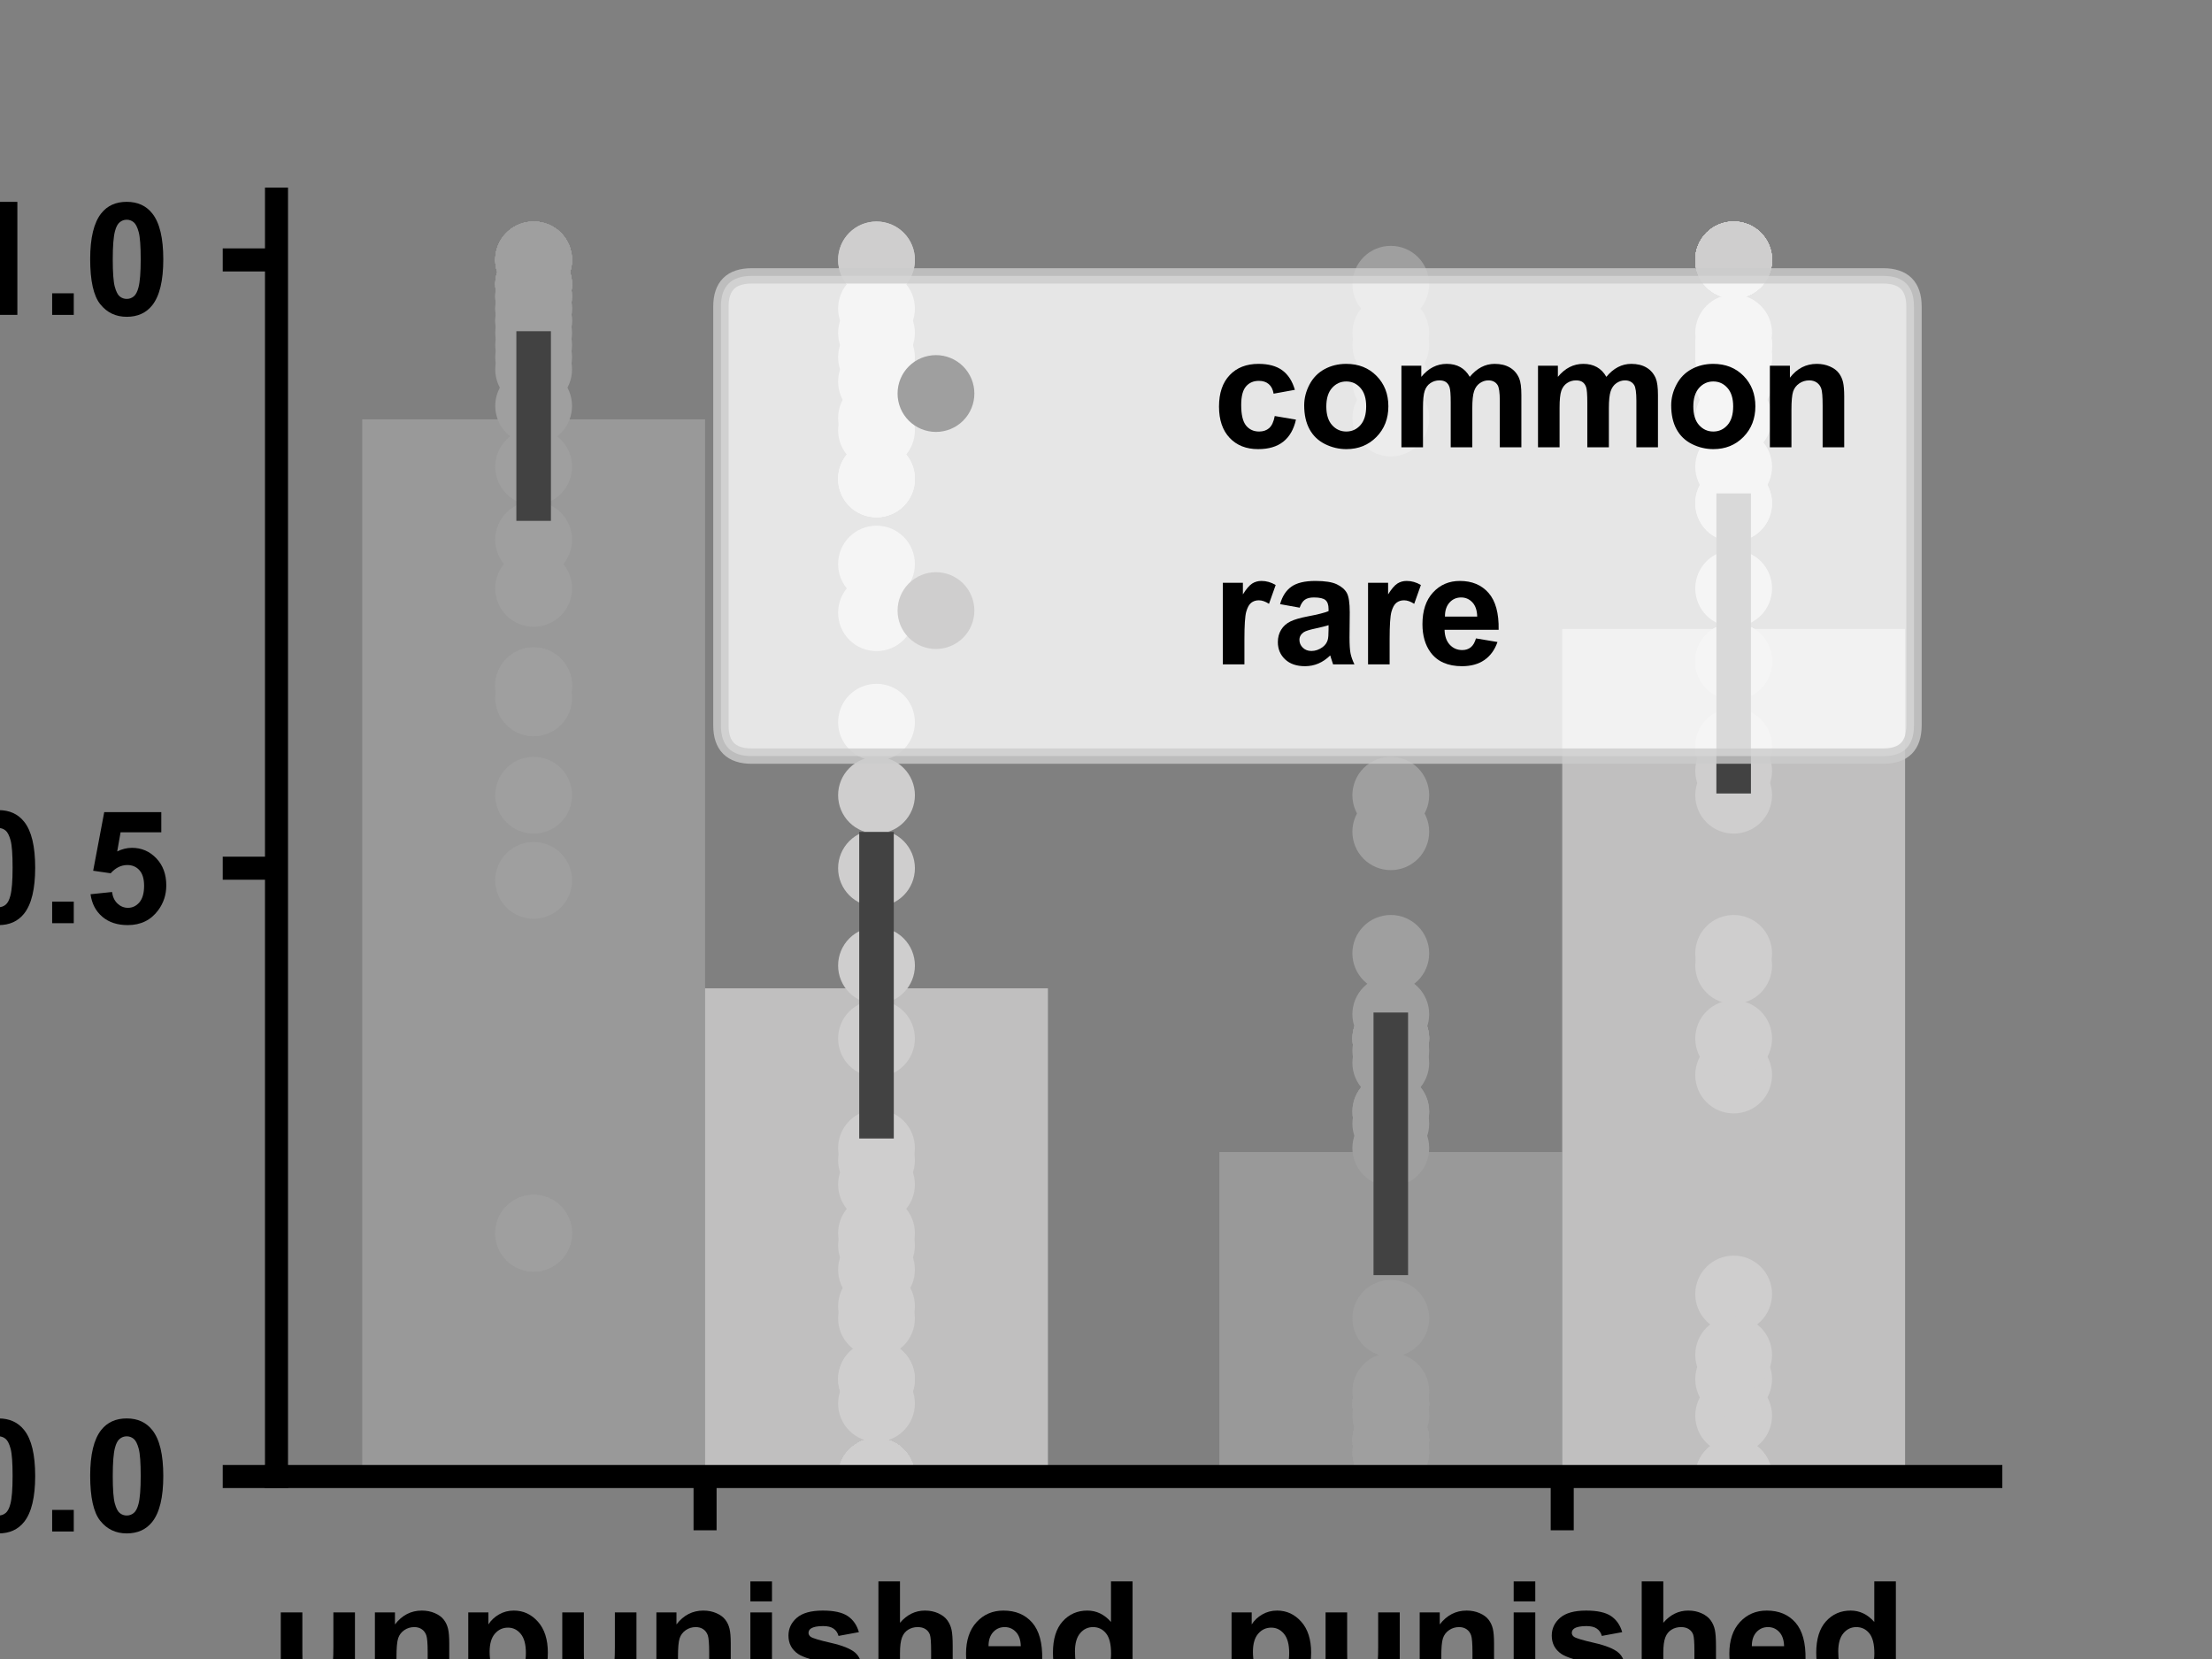 <?xml version="1.0" encoding="utf-8" standalone="no"?>
<!DOCTYPE svg PUBLIC "-//W3C//DTD SVG 1.1//EN"
  "http://www.w3.org/Graphics/SVG/1.1/DTD/svg11.dtd">
<svg xmlns:xlink="http://www.w3.org/1999/xlink" width="144pt" height="108pt" viewBox="0 0 144 108" xmlns="http://www.w3.org/2000/svg" version="1.1">
 <rect x="0" y="0" width="144" height="108" fill="#808080" stroke="none"/>
 <defs>
  <style type="text/css">*{stroke-linejoin: round; stroke-linecap: butt}</style>
 </defs>
 <g id="figure_1">
  <g id="patch_1">
   <path d="M 0 108 
L 144 108 
L 144 0 
L 0 0 
L 0 108 
z
" style="fill: none"/>
  </g>
  <g id="axes_1">
   <g id="patch_2">
    <path d="M 18 96.12 
L 129.6 96.12 
L 129.6 12.96 
L 18 12.96 
L 18 96.12 
z
" style="fill: none"/>
   </g>
   <g id="patch_3">
    <path d="M 23.58 96.12 
L 45.9 96.12 
L 45.9 27.297 
L 23.58 27.297 
z
" clip-path="url(#pdea1fd559c)" style="fill: #9f9f9f; opacity: 0.8"/>
   </g>
   <g id="patch_4">
    <path d="M 79.38 96.12 
L 101.7 96.12 
L 101.7 75 
L 79.38 75 
z
" clip-path="url(#pdea1fd559c)" style="fill: #9f9f9f; opacity: 0.8"/>
   </g>
   <g id="patch_5">
    <path d="M 45.9 96.12 
L 68.22 96.12 
L 68.22 64.338 
L 45.9 64.338 
z
" clip-path="url(#pdea1fd559c)" style="fill: #cfcece; opacity: 0.8"/>
   </g>
   <g id="patch_6">
    <path d="M 101.7 96.12 
L 124.02 96.12 
L 124.02 40.944 
L 101.7 40.944 
z
" clip-path="url(#pdea1fd559c)" style="fill: #cfcece; opacity: 0.8"/>
   </g>
   <g id="patch_7">
    <path d="M 45.9 96.12 
L 45.9 96.12 
L 45.9 96.12 
L 45.9 96.12 
z
" clip-path="url(#pdea1fd559c)" style="fill: #9f9f9f; opacity: 0.8"/>
   </g>
   <g id="patch_8">
    <path d="M 45.9 96.12 
L 45.9 96.12 
L 45.9 96.12 
L 45.9 96.12 
z
" clip-path="url(#pdea1fd559c)" style="fill: #cfcece; opacity: 0.8"/>
   </g>
   <g id="matplotlib.axis_1">
    <g id="xtick_1">
     <g id="line2d_1">
      <defs>
       <path id="m1467e29263" d="M 0 0 
L 0 3.5 
" style="stroke: #000000; stroke-width: 1.5"/>
      </defs>
      <g>
       <use xlink:href="#m1467e29263" x="45.9" y="96.12" style="stroke: #000000; stroke-width: 1.5"/>
      </g>
     </g>
     <g id="text_1">
      <!-- unpunished -->
      <g transform="translate(17.573 110.278) scale(0.1 -0.1)">
       <defs>
        <path id="Arial-BoldMT-75" d="M 2644 0 
L 2644 497 
Q 2463 231 2167 78 
Q 1872 -75 1544 -75 
Q 1209 -75 943 72 
Q 678 219 559 484 
Q 441 750 441 1219 
L 441 3319 
L 1319 3319 
L 1319 1794 
Q 1319 1094 1367 936 
Q 1416 778 1544 686 
Q 1672 594 1869 594 
Q 2094 594 2272 717 
Q 2450 841 2515 1023 
Q 2581 1206 2581 1919 
L 2581 3319 
L 3459 3319 
L 3459 0 
L 2644 0 
z
" transform="scale(0.016)"/>
        <path id="Arial-BoldMT-6e" d="M 3478 0 
L 2600 0 
L 2600 1694 
Q 2600 2231 2544 2389 
Q 2488 2547 2361 2634 
Q 2234 2722 2056 2722 
Q 1828 2722 1647 2597 
Q 1466 2472 1398 2265 
Q 1331 2059 1331 1503 
L 1331 0 
L 453 0 
L 453 3319 
L 1269 3319 
L 1269 2831 
Q 1703 3394 2363 3394 
Q 2653 3394 2893 3289 
Q 3134 3184 3257 3021 
Q 3381 2859 3429 2653 
Q 3478 2447 3478 2063 
L 3478 0 
z
" transform="scale(0.016)"/>
        <path id="Arial-BoldMT-70" d="M 434 3319 
L 1253 3319 
L 1253 2831 
Q 1413 3081 1684 3237 
Q 1956 3394 2288 3394 
Q 2866 3394 3269 2941 
Q 3672 2488 3672 1678 
Q 3672 847 3265 386 
Q 2859 -75 2281 -75 
Q 2006 -75 1782 34 
Q 1559 144 1313 409 
L 1313 -1263 
L 434 -1263 
L 434 3319 
z
M 1303 1716 
Q 1303 1156 1525 889 
Q 1747 622 2066 622 
Q 2372 622 2575 867 
Q 2778 1113 2778 1672 
Q 2778 2194 2568 2447 
Q 2359 2700 2050 2700 
Q 1728 2700 1515 2451 
Q 1303 2203 1303 1716 
z
" transform="scale(0.016)"/>
        <path id="Arial-BoldMT-69" d="M 459 3769 
L 459 4581 
L 1338 4581 
L 1338 3769 
L 459 3769 
z
M 459 0 
L 459 3319 
L 1338 3319 
L 1338 0 
L 459 0 
z
" transform="scale(0.016)"/>
        <path id="Arial-BoldMT-73" d="M 150 947 
L 1031 1081 
Q 1088 825 1259 692 
Q 1431 559 1741 559 
Q 2081 559 2253 684 
Q 2369 772 2369 919 
Q 2369 1019 2306 1084 
Q 2241 1147 2013 1200 
Q 950 1434 666 1628 
Q 272 1897 272 2375 
Q 272 2806 612 3100 
Q 953 3394 1669 3394 
Q 2350 3394 2681 3172 
Q 3013 2950 3138 2516 
L 2309 2363 
Q 2256 2556 2107 2659 
Q 1959 2763 1684 2763 
Q 1338 2763 1188 2666 
Q 1088 2597 1088 2488 
Q 1088 2394 1175 2328 
Q 1294 2241 1995 2081 
Q 2697 1922 2975 1691 
Q 3250 1456 3250 1038 
Q 3250 581 2869 253 
Q 2488 -75 1741 -75 
Q 1063 -75 667 200 
Q 272 475 150 947 
z
" transform="scale(0.016)"/>
        <path id="Arial-BoldMT-68" d="M 1334 4581 
L 1334 2897 
Q 1759 3394 2350 3394 
Q 2653 3394 2897 3281 
Q 3141 3169 3264 2994 
Q 3388 2819 3433 2606 
Q 3478 2394 3478 1947 
L 3478 0 
L 2600 0 
L 2600 1753 
Q 2600 2275 2550 2415 
Q 2500 2556 2373 2639 
Q 2247 2722 2056 2722 
Q 1838 2722 1666 2615 
Q 1494 2509 1414 2295 
Q 1334 2081 1334 1663 
L 1334 0 
L 456 0 
L 456 4581 
L 1334 4581 
z
" transform="scale(0.016)"/>
        <path id="Arial-BoldMT-65" d="M 2381 1056 
L 3256 909 
Q 3088 428 2723 176 
Q 2359 -75 1813 -75 
Q 947 -75 531 491 
Q 203 944 203 1634 
Q 203 2459 634 2926 
Q 1066 3394 1725 3394 
Q 2466 3394 2894 2905 
Q 3322 2416 3303 1406 
L 1103 1406 
Q 1113 1016 1316 798 
Q 1519 581 1822 581 
Q 2028 581 2168 693 
Q 2309 806 2381 1056 
z
M 2431 1944 
Q 2422 2325 2234 2523 
Q 2047 2722 1778 2722 
Q 1491 2722 1303 2513 
Q 1116 2303 1119 1944 
L 2431 1944 
z
" transform="scale(0.016)"/>
        <path id="Arial-BoldMT-64" d="M 3503 0 
L 2688 0 
L 2688 488 
Q 2484 203 2207 64 
Q 1931 -75 1650 -75 
Q 1078 -75 670 386 
Q 263 847 263 1672 
Q 263 2516 659 2955 
Q 1056 3394 1663 3394 
Q 2219 3394 2625 2931 
L 2625 4581 
L 3503 4581 
L 3503 0 
z
M 1159 1731 
Q 1159 1200 1306 963 
Q 1519 619 1900 619 
Q 2203 619 2415 876 
Q 2628 1134 2628 1647 
Q 2628 2219 2422 2470 
Q 2216 2722 1894 2722 
Q 1581 2722 1370 2473 
Q 1159 2225 1159 1731 
z
" transform="scale(0.016)"/>
       </defs>
       <use xlink:href="#Arial-BoldMT-75"/>
       <use xlink:href="#Arial-BoldMT-6e" x="61.084"/>
       <use xlink:href="#Arial-BoldMT-70" x="122.168"/>
       <use xlink:href="#Arial-BoldMT-75" x="183.252"/>
       <use xlink:href="#Arial-BoldMT-6e" x="244.336"/>
       <use xlink:href="#Arial-BoldMT-69" x="305.42"/>
       <use xlink:href="#Arial-BoldMT-73" x="333.203"/>
       <use xlink:href="#Arial-BoldMT-68" x="388.818"/>
       <use xlink:href="#Arial-BoldMT-65" x="449.902"/>
       <use xlink:href="#Arial-BoldMT-64" x="505.518"/>
      </g>
     </g>
    </g>
    <g id="xtick_2">
     <g id="line2d_2">
      <g>
       <use xlink:href="#m1467e29263" x="101.7" y="96.12" style="stroke: #000000; stroke-width: 1.5"/>
      </g>
     </g>
     <g id="text_2">
      <!-- punished -->
      <g transform="translate(79.48 110.278) scale(0.1 -0.1)">
       <use xlink:href="#Arial-BoldMT-70"/>
       <use xlink:href="#Arial-BoldMT-75" x="61.084"/>
       <use xlink:href="#Arial-BoldMT-6e" x="122.168"/>
       <use xlink:href="#Arial-BoldMT-69" x="183.252"/>
       <use xlink:href="#Arial-BoldMT-73" x="211.035"/>
       <use xlink:href="#Arial-BoldMT-68" x="266.65"/>
       <use xlink:href="#Arial-BoldMT-65" x="327.734"/>
       <use xlink:href="#Arial-BoldMT-64" x="383.35"/>
      </g>
     </g>
    </g>
    <g id="text_3">
     <!--   -->
     <g transform="translate(72.411 123.409) scale(0.1 -0.1)">
      <defs>
       <path id="Arial-BoldMT-20" transform="scale(0.016)"/>
      </defs>
      <use xlink:href="#Arial-BoldMT-20"/>
     </g>
    </g>
   </g>
   <g id="matplotlib.axis_2">
    <g id="ytick_1">
     <g id="line2d_3">
      <defs>
       <path id="m996192e3bc" d="M 0 0 
L -3.5 0 
" style="stroke: #000000; stroke-width: 1.5"/>
      </defs>
      <g>
       <use xlink:href="#m996192e3bc" x="18" y="96.12" style="stroke: #000000; stroke-width: 1.5"/>
      </g>
     </g>
     <g id="text_4">
      <!-- 0.0 -->
      <g transform="translate(-2.9 99.699) scale(0.1 -0.1)">
       <defs>
        <path id="Arial-BoldMT-30" d="M 1756 4600 
Q 2422 4600 2797 4125 
Q 3244 3563 3244 2259 
Q 3244 959 2794 391 
Q 2422 -78 1756 -78 
Q 1088 -78 678 436 
Q 269 950 269 2269 
Q 269 3563 719 4131 
Q 1091 4600 1756 4600 
z
M 1756 3872 
Q 1597 3872 1472 3770 
Q 1347 3669 1278 3406 
Q 1188 3066 1188 2259 
Q 1188 1453 1269 1151 
Q 1350 850 1473 750 
Q 1597 650 1756 650 
Q 1916 650 2041 751 
Q 2166 853 2234 1116 
Q 2325 1453 2325 2259 
Q 2325 3066 2244 3367 
Q 2163 3669 2039 3770 
Q 1916 3872 1756 3872 
z
" transform="scale(0.016)"/>
        <path id="Arial-BoldMT-2e" d="M 459 0 
L 459 878 
L 1338 878 
L 1338 0 
L 459 0 
z
" transform="scale(0.016)"/>
       </defs>
       <use xlink:href="#Arial-BoldMT-30"/>
       <use xlink:href="#Arial-BoldMT-2e" x="55.615"/>
       <use xlink:href="#Arial-BoldMT-30" x="83.398"/>
      </g>
     </g>
    </g>
    <g id="ytick_2">
     <g id="line2d_4">
      <g>
       <use xlink:href="#m996192e3bc" x="18" y="56.52" style="stroke: #000000; stroke-width: 1.5"/>
      </g>
     </g>
     <g id="text_5">
      <!-- 0.5 -->
      <g transform="translate(-2.9 60.099) scale(0.1 -0.1)">
       <defs>
        <path id="Arial-BoldMT-35" d="M 284 1178 
L 1159 1269 
Q 1197 972 1381 798 
Q 1566 625 1806 625 
Q 2081 625 2272 848 
Q 2463 1072 2463 1522 
Q 2463 1944 2273 2155 
Q 2084 2366 1781 2366 
Q 1403 2366 1103 2031 
L 391 2134 
L 841 4519 
L 3163 4519 
L 3163 3697 
L 1506 3697 
L 1369 2919 
Q 1663 3066 1969 3066 
Q 2553 3066 2959 2641 
Q 3366 2216 3366 1538 
Q 3366 972 3038 528 
Q 2591 -78 1797 -78 
Q 1163 -78 763 262 
Q 363 603 284 1178 
z
" transform="scale(0.016)"/>
       </defs>
       <use xlink:href="#Arial-BoldMT-30"/>
       <use xlink:href="#Arial-BoldMT-2e" x="55.615"/>
       <use xlink:href="#Arial-BoldMT-35" x="83.398"/>
      </g>
     </g>
    </g>
    <g id="ytick_3">
     <g id="line2d_5">
      <g>
       <use xlink:href="#m996192e3bc" x="18" y="16.92" style="stroke: #000000; stroke-width: 1.5"/>
      </g>
     </g>
     <g id="text_6">
      <!-- 1.0 -->
      <g transform="translate(-2.9 20.499) scale(0.1 -0.1)">
       <defs>
        <path id="Arial-BoldMT-31" d="M 2519 0 
L 1641 0 
L 1641 3309 
Q 1159 2859 506 2644 
L 506 3441 
Q 850 3553 1253 3867 
Q 1656 4181 1806 4600 
L 2519 4600 
L 2519 0 
z
" transform="scale(0.016)"/>
       </defs>
       <use xlink:href="#Arial-BoldMT-31"/>
       <use xlink:href="#Arial-BoldMT-2e" x="55.615"/>
       <use xlink:href="#Arial-BoldMT-30" x="83.398"/>
      </g>
     </g>
    </g>
    <g id="text_7">
     <!-- stay probability -->
     <g transform="translate(-9.005 91.49) rotate(-90) scale(0.1 -0.1)">
      <defs>
       <path id="Arial-BoldMT-74" d="M 1981 3319 
L 1981 2619 
L 1381 2619 
L 1381 1281 
Q 1381 875 1398 808 
Q 1416 741 1477 697 
Q 1538 653 1625 653 
Q 1747 653 1978 738 
L 2053 56 
Q 1747 -75 1359 -75 
Q 1122 -75 931 4 
Q 741 84 652 211 
Q 563 338 528 553 
Q 500 706 500 1172 
L 500 2619 
L 97 2619 
L 97 3319 
L 500 3319 
L 500 3978 
L 1381 4491 
L 1381 3319 
L 1981 3319 
z
" transform="scale(0.016)"/>
       <path id="Arial-BoldMT-61" d="M 1116 2306 
L 319 2450 
Q 453 2931 781 3162 
Q 1109 3394 1756 3394 
Q 2344 3394 2631 3255 
Q 2919 3116 3036 2902 
Q 3153 2688 3153 2116 
L 3144 1091 
Q 3144 653 3186 445 
Q 3228 238 3344 0 
L 2475 0 
Q 2441 88 2391 259 
Q 2369 338 2359 363 
Q 2134 144 1878 34 
Q 1622 -75 1331 -75 
Q 819 -75 523 203 
Q 228 481 228 906 
Q 228 1188 362 1408 
Q 497 1628 739 1745 
Q 981 1863 1438 1950 
Q 2053 2066 2291 2166 
L 2291 2253 
Q 2291 2506 2166 2614 
Q 2041 2722 1694 2722 
Q 1459 2722 1328 2630 
Q 1197 2538 1116 2306 
z
M 2291 1594 
Q 2122 1538 1756 1459 
Q 1391 1381 1278 1306 
Q 1106 1184 1106 997 
Q 1106 813 1243 678 
Q 1381 544 1594 544 
Q 1831 544 2047 700 
Q 2206 819 2256 991 
Q 2291 1103 2291 1419 
L 2291 1594 
z
" transform="scale(0.016)"/>
       <path id="Arial-BoldMT-79" d="M 44 3319 
L 978 3319 
L 1772 963 
L 2547 3319 
L 3456 3319 
L 2284 125 
L 2075 -453 
Q 1959 -744 1854 -897 
Q 1750 -1050 1614 -1145 
Q 1478 -1241 1279 -1294 
Q 1081 -1347 831 -1347 
Q 578 -1347 334 -1294 
L 256 -606 
Q 463 -647 628 -647 
Q 934 -647 1081 -467 
Q 1228 -288 1306 -9 
L 44 3319 
z
" transform="scale(0.016)"/>
       <path id="Arial-BoldMT-72" d="M 1300 0 
L 422 0 
L 422 3319 
L 1238 3319 
L 1238 2847 
Q 1447 3181 1614 3287 
Q 1781 3394 1994 3394 
Q 2294 3394 2572 3228 
L 2300 2463 
Q 2078 2606 1888 2606 
Q 1703 2606 1575 2504 
Q 1447 2403 1373 2137 
Q 1300 1872 1300 1025 
L 1300 0 
z
" transform="scale(0.016)"/>
       <path id="Arial-BoldMT-6f" d="M 256 1706 
Q 256 2144 472 2553 
Q 688 2963 1083 3178 
Q 1478 3394 1966 3394 
Q 2719 3394 3200 2905 
Q 3681 2416 3681 1669 
Q 3681 916 3195 420 
Q 2709 -75 1972 -75 
Q 1516 -75 1102 131 
Q 688 338 472 736 
Q 256 1134 256 1706 
z
M 1156 1659 
Q 1156 1166 1390 903 
Q 1625 641 1969 641 
Q 2313 641 2545 903 
Q 2778 1166 2778 1666 
Q 2778 2153 2545 2415 
Q 2313 2678 1969 2678 
Q 1625 2678 1390 2415 
Q 1156 2153 1156 1659 
z
" transform="scale(0.016)"/>
       <path id="Arial-BoldMT-62" d="M 422 0 
L 422 4581 
L 1300 4581 
L 1300 2931 
Q 1706 3394 2263 3394 
Q 2869 3394 3266 2955 
Q 3663 2516 3663 1694 
Q 3663 844 3258 384 
Q 2853 -75 2275 -75 
Q 1991 -75 1714 67 
Q 1438 209 1238 488 
L 1238 0 
L 422 0 
z
M 1294 1731 
Q 1294 1216 1456 969 
Q 1684 619 2063 619 
Q 2353 619 2558 867 
Q 2763 1116 2763 1650 
Q 2763 2219 2556 2470 
Q 2350 2722 2028 2722 
Q 1713 2722 1503 2476 
Q 1294 2231 1294 1731 
z
" transform="scale(0.016)"/>
       <path id="Arial-BoldMT-6c" d="M 459 0 
L 459 4581 
L 1338 4581 
L 1338 0 
L 459 0 
z
" transform="scale(0.016)"/>
      </defs>
      <use xlink:href="#Arial-BoldMT-73"/>
      <use xlink:href="#Arial-BoldMT-74" x="55.615"/>
      <use xlink:href="#Arial-BoldMT-61" x="88.916"/>
      <use xlink:href="#Arial-BoldMT-79" x="144.531"/>
      <use xlink:href="#Arial-BoldMT-20" x="200.146"/>
      <use xlink:href="#Arial-BoldMT-70" x="227.93"/>
      <use xlink:href="#Arial-BoldMT-72" x="289.014"/>
      <use xlink:href="#Arial-BoldMT-6f" x="327.93"/>
      <use xlink:href="#Arial-BoldMT-62" x="389.014"/>
      <use xlink:href="#Arial-BoldMT-61" x="450.098"/>
      <use xlink:href="#Arial-BoldMT-62" x="505.713"/>
      <use xlink:href="#Arial-BoldMT-69" x="566.797"/>
      <use xlink:href="#Arial-BoldMT-6c" x="594.58"/>
      <use xlink:href="#Arial-BoldMT-69" x="622.363"/>
      <use xlink:href="#Arial-BoldMT-74" x="650.146"/>
      <use xlink:href="#Arial-BoldMT-79" x="683.447"/>
     </g>
    </g>
   </g>
   <g id="PathCollection_1">
    <defs>
     <path id="C0_0_ec9aee029d" d="M 0 2.5 
C 0.663 2.5 1.299 2.237 1.768 1.768 
C 2.237 1.299 2.5 0.663 2.5 -0 
C 2.5 -0.663 2.237 -1.299 1.768 -1.768 
C 1.299 -2.237 0.663 -2.5 0 -2.5 
C -0.663 -2.5 -1.299 -2.237 -1.768 -1.768 
C -2.237 -1.299 -2.5 -0.663 -2.5 0 
C -2.5 0.663 -2.237 1.299 -1.768 1.768 
C -1.299 2.237 -0.663 2.5 0 2.5 
z
"/>
    </defs>
    <g clip-path="url(#pdea1fd559c)">
     <use xlink:href="#C0_0_ec9aee029d" x="34.74" y="16.92" style="fill: #9f9f9f"/>
    </g>
    <g clip-path="url(#pdea1fd559c)">
     <use xlink:href="#C0_0_ec9aee029d" x="34.74" y="16.92" style="fill: #9f9f9f"/>
    </g>
    <g clip-path="url(#pdea1fd559c)">
     <use xlink:href="#C0_0_ec9aee029d" x="34.74" y="18.504" style="fill: #9f9f9f"/>
    </g>
    <g clip-path="url(#pdea1fd559c)">
     <use xlink:href="#C0_0_ec9aee029d" x="34.74" y="20.88" style="fill: #9f9f9f"/>
    </g>
    <g clip-path="url(#pdea1fd559c)">
     <use xlink:href="#C0_0_ec9aee029d" x="34.74" y="16.92" style="fill: #9f9f9f"/>
    </g>
    <g clip-path="url(#pdea1fd559c)">
     <use xlink:href="#C0_0_ec9aee029d" x="34.74" y="19.296" style="fill: #9f9f9f"/>
    </g>
    <g clip-path="url(#pdea1fd559c)">
     <use xlink:href="#C0_0_ec9aee029d" x="34.74" y="16.92" style="fill: #9f9f9f"/>
    </g>
    <g clip-path="url(#pdea1fd559c)">
     <use xlink:href="#C0_0_ec9aee029d" x="34.74" y="51.768" style="fill: #9f9f9f"/>
    </g>
    <g clip-path="url(#pdea1fd559c)">
     <use xlink:href="#C0_0_ec9aee029d" x="34.74" y="30.384" style="fill: #9f9f9f"/>
    </g>
    <g clip-path="url(#pdea1fd559c)">
     <use xlink:href="#C0_0_ec9aee029d" x="34.74" y="16.92" style="fill: #9f9f9f"/>
    </g>
    <g clip-path="url(#pdea1fd559c)">
     <use xlink:href="#C0_0_ec9aee029d" x="34.74" y="18.504" style="fill: #9f9f9f"/>
    </g>
    <g clip-path="url(#pdea1fd559c)">
     <use xlink:href="#C0_0_ec9aee029d" x="34.74" y="18.504" style="fill: #9f9f9f"/>
    </g>
    <g clip-path="url(#pdea1fd559c)">
     <use xlink:href="#C0_0_ec9aee029d" x="34.74" y="20.88" style="fill: #9f9f9f"/>
    </g>
    <g clip-path="url(#pdea1fd559c)">
     <use xlink:href="#C0_0_ec9aee029d" x="34.74" y="18.504" style="fill: #9f9f9f"/>
    </g>
    <g clip-path="url(#pdea1fd559c)">
     <use xlink:href="#C0_0_ec9aee029d" x="34.74" y="18.504" style="fill: #9f9f9f"/>
    </g>
    <g clip-path="url(#pdea1fd559c)">
     <use xlink:href="#C0_0_ec9aee029d" x="34.74" y="80.28" style="fill: #9f9f9f"/>
    </g>
    <g clip-path="url(#pdea1fd559c)">
     <use xlink:href="#C0_0_ec9aee029d" x="34.74" y="24.048" style="fill: #9f9f9f"/>
    </g>
    <g clip-path="url(#pdea1fd559c)">
     <use xlink:href="#C0_0_ec9aee029d" x="34.74" y="45.432" style="fill: #9f9f9f"/>
    </g>
    <g clip-path="url(#pdea1fd559c)">
     <use xlink:href="#C0_0_ec9aee029d" x="34.74" y="44.64" style="fill: #9f9f9f"/>
    </g>
    <g clip-path="url(#pdea1fd559c)">
     <use xlink:href="#C0_0_ec9aee029d" x="34.74" y="21.672" style="fill: #9f9f9f"/>
    </g>
    <g clip-path="url(#pdea1fd559c)">
     <use xlink:href="#C0_0_ec9aee029d" x="34.74" y="80.28" style="fill: #9f9f9f"/>
    </g>
    <g clip-path="url(#pdea1fd559c)">
     <use xlink:href="#C0_0_ec9aee029d" x="34.74" y="26.424" style="fill: #9f9f9f"/>
    </g>
    <g clip-path="url(#pdea1fd559c)">
     <use xlink:href="#C0_0_ec9aee029d" x="34.74" y="57.312" style="fill: #9f9f9f"/>
    </g>
    <g clip-path="url(#pdea1fd559c)">
     <use xlink:href="#C0_0_ec9aee029d" x="34.74" y="18.504" style="fill: #9f9f9f"/>
    </g>
    <g clip-path="url(#pdea1fd559c)">
     <use xlink:href="#C0_0_ec9aee029d" x="34.74" y="22.464" style="fill: #9f9f9f"/>
    </g>
    <g clip-path="url(#pdea1fd559c)">
     <use xlink:href="#C0_0_ec9aee029d" x="34.74" y="20.088" style="fill: #9f9f9f"/>
    </g>
    <g clip-path="url(#pdea1fd559c)">
     <use xlink:href="#C0_0_ec9aee029d" x="34.74" y="16.92" style="fill: #9f9f9f"/>
    </g>
    <g clip-path="url(#pdea1fd559c)">
     <use xlink:href="#C0_0_ec9aee029d" x="34.74" y="23.256" style="fill: #9f9f9f"/>
    </g>
    <g clip-path="url(#pdea1fd559c)">
     <use xlink:href="#C0_0_ec9aee029d" x="34.74" y="38.304" style="fill: #9f9f9f"/>
    </g>
    <g clip-path="url(#pdea1fd559c)">
     <use xlink:href="#C0_0_ec9aee029d" x="34.74" y="35.136" style="fill: #9f9f9f"/>
    </g>
    <g clip-path="url(#pdea1fd559c)">
     <use xlink:href="#C0_0_ec9aee029d" x="34.74" y="16.92" style="fill: #9f9f9f"/>
    </g>
    <g clip-path="url(#pdea1fd559c)">
     <use xlink:href="#C0_0_ec9aee029d" x="34.74" y="16.92" style="fill: #9f9f9f"/>
    </g>
    <g clip-path="url(#pdea1fd559c)">
     <use xlink:href="#C0_0_ec9aee029d" x="34.74" y="18.504" style="fill: #9f9f9f"/>
    </g>
    <g clip-path="url(#pdea1fd559c)">
     <use xlink:href="#C0_0_ec9aee029d" x="34.74" y="19.296" style="fill: #9f9f9f"/>
    </g>
    <g clip-path="url(#pdea1fd559c)">
     <use xlink:href="#C0_0_ec9aee029d" x="34.74" y="19.296" style="fill: #9f9f9f"/>
    </g>
    <g clip-path="url(#pdea1fd559c)">
     <use xlink:href="#C0_0_ec9aee029d" x="34.74" y="44.64" style="fill: #9f9f9f"/>
    </g>
    <g clip-path="url(#pdea1fd559c)">
     <use xlink:href="#C0_0_ec9aee029d" x="34.74" y="16.92" style="fill: #9f9f9f"/>
    </g>
    <g clip-path="url(#pdea1fd559c)">
     <use xlink:href="#C0_0_ec9aee029d" x="34.74" y="20.088" style="fill: #9f9f9f"/>
    </g>
    <g clip-path="url(#pdea1fd559c)">
     <use xlink:href="#C0_0_ec9aee029d" x="34.74" y="16.92" style="fill: #9f9f9f"/>
    </g>
   </g>
   <g id="PathCollection_2">
    <defs>
     <path id="C1_0_a05b6f6829" d="M 0 2.5 
C 0.663 2.5 1.299 2.237 1.768 1.768 
C 2.237 1.299 2.5 0.663 2.5 -0 
C 2.5 -0.663 2.237 -1.299 1.768 -1.768 
C 1.299 -2.237 0.663 -2.5 0 -2.5 
C -0.663 -2.5 -1.299 -2.237 -1.768 -1.768 
C -2.237 -1.299 -2.5 -0.663 -2.5 0 
C -2.5 0.663 -2.237 1.299 -1.768 1.768 
C -1.299 2.237 -0.663 2.5 0 2.5 
z
"/>
    </defs>
    <g clip-path="url(#pdea1fd559c)">
     <use xlink:href="#C1_0_a05b6f6829" x="57.06" y="16.92" style="fill: #cfcece"/>
    </g>
    <g clip-path="url(#pdea1fd559c)">
     <use xlink:href="#C1_0_a05b6f6829" x="57.06" y="96.12" style="fill: #cfcece"/>
    </g>
    <g clip-path="url(#pdea1fd559c)">
     <use xlink:href="#C1_0_a05b6f6829" x="57.06" y="20.088" style="fill: #cfcece"/>
    </g>
    <g clip-path="url(#pdea1fd559c)">
     <use xlink:href="#C1_0_a05b6f6829" x="57.06" y="31.176" style="fill: #cfcece"/>
    </g>
    <g clip-path="url(#pdea1fd559c)">
     <use xlink:href="#C1_0_a05b6f6829" x="57.06" y="56.52" style="fill: #cfcece"/>
    </g>
    <g clip-path="url(#pdea1fd559c)">
     <use xlink:href="#C1_0_a05b6f6829" x="57.06" y="91.368" style="fill: #cfcece"/>
    </g>
    <g clip-path="url(#pdea1fd559c)">
     <use xlink:href="#C1_0_a05b6f6829" x="57.06" y="96.12" style="fill: #cfcece"/>
    </g>
    <g clip-path="url(#pdea1fd559c)">
     <use xlink:href="#C1_0_a05b6f6829" x="57.06" y="62.856" style="fill: #cfcece"/>
    </g>
    <g clip-path="url(#pdea1fd559c)">
     <use xlink:href="#C1_0_a05b6f6829" x="57.06" y="36.72" style="fill: #cfcece"/>
    </g>
    <g clip-path="url(#pdea1fd559c)">
     <use xlink:href="#C1_0_a05b6f6829" x="57.06" y="82.656" style="fill: #cfcece"/>
    </g>
    <g clip-path="url(#pdea1fd559c)">
     <use xlink:href="#C1_0_a05b6f6829" x="57.06" y="96.12" style="fill: #cfcece"/>
    </g>
    <g clip-path="url(#pdea1fd559c)">
     <use xlink:href="#C1_0_a05b6f6829" x="57.06" y="67.608" style="fill: #cfcece"/>
    </g>
    <g clip-path="url(#pdea1fd559c)">
     <use xlink:href="#C1_0_a05b6f6829" x="57.06" y="16.92" style="fill: #cfcece"/>
    </g>
    <g clip-path="url(#pdea1fd559c)">
     <use xlink:href="#C1_0_a05b6f6829" x="57.06" y="31.176" style="fill: #cfcece"/>
    </g>
    <g clip-path="url(#pdea1fd559c)">
     <use xlink:href="#C1_0_a05b6f6829" x="57.06" y="96.12" style="fill: #cfcece"/>
    </g>
    <g clip-path="url(#pdea1fd559c)">
     <use xlink:href="#C1_0_a05b6f6829" x="57.06" y="96.12" style="fill: #cfcece"/>
    </g>
    <g clip-path="url(#pdea1fd559c)">
     <use xlink:href="#C1_0_a05b6f6829" x="57.06" y="85.032" style="fill: #cfcece"/>
    </g>
    <g clip-path="url(#pdea1fd559c)">
     <use xlink:href="#C1_0_a05b6f6829" x="57.06" y="23.256" style="fill: #cfcece"/>
    </g>
    <g clip-path="url(#pdea1fd559c)">
     <use xlink:href="#C1_0_a05b6f6829" x="57.06" y="89.784" style="fill: #cfcece"/>
    </g>
    <g clip-path="url(#pdea1fd559c)">
     <use xlink:href="#C1_0_a05b6f6829" x="57.06" y="27.216" style="fill: #cfcece"/>
    </g>
    <g clip-path="url(#pdea1fd559c)">
     <use xlink:href="#C1_0_a05b6f6829" x="57.06" y="24.84" style="fill: #cfcece"/>
    </g>
    <g clip-path="url(#pdea1fd559c)">
     <use xlink:href="#C1_0_a05b6f6829" x="57.06" y="31.176" style="fill: #cfcece"/>
    </g>
    <g clip-path="url(#pdea1fd559c)">
     <use xlink:href="#C1_0_a05b6f6829" x="57.06" y="74.736" style="fill: #cfcece"/>
    </g>
    <g clip-path="url(#pdea1fd559c)">
     <use xlink:href="#C1_0_a05b6f6829" x="57.06" y="96.12" style="fill: #cfcece"/>
    </g>
    <g clip-path="url(#pdea1fd559c)">
     <use xlink:href="#C1_0_a05b6f6829" x="57.06" y="80.28" style="fill: #cfcece"/>
    </g>
    <g clip-path="url(#pdea1fd559c)">
     <use xlink:href="#C1_0_a05b6f6829" x="57.06" y="21.672" style="fill: #cfcece"/>
    </g>
    <g clip-path="url(#pdea1fd559c)">
     <use xlink:href="#C1_0_a05b6f6829" x="57.06" y="28.008" style="fill: #cfcece"/>
    </g>
    <g clip-path="url(#pdea1fd559c)">
     <use xlink:href="#C1_0_a05b6f6829" x="57.06" y="75.528" style="fill: #cfcece"/>
    </g>
    <g clip-path="url(#pdea1fd559c)">
     <use xlink:href="#C1_0_a05b6f6829" x="57.06" y="51.768" style="fill: #cfcece"/>
    </g>
    <g clip-path="url(#pdea1fd559c)">
     <use xlink:href="#C1_0_a05b6f6829" x="57.06" y="47.016" style="fill: #cfcece"/>
    </g>
    <g clip-path="url(#pdea1fd559c)">
     <use xlink:href="#C1_0_a05b6f6829" x="57.06" y="96.12" style="fill: #cfcece"/>
    </g>
    <g clip-path="url(#pdea1fd559c)">
     <use xlink:href="#C1_0_a05b6f6829" x="57.06" y="77.112" style="fill: #cfcece"/>
    </g>
    <g clip-path="url(#pdea1fd559c)">
     <use xlink:href="#C1_0_a05b6f6829" x="57.06" y="89.784" style="fill: #cfcece"/>
    </g>
    <g clip-path="url(#pdea1fd559c)">
     <use xlink:href="#C1_0_a05b6f6829" x="57.06" y="96.12" style="fill: #cfcece"/>
    </g>
    <g clip-path="url(#pdea1fd559c)">
     <use xlink:href="#C1_0_a05b6f6829" x="57.06" y="96.12" style="fill: #cfcece"/>
    </g>
    <g clip-path="url(#pdea1fd559c)">
     <use xlink:href="#C1_0_a05b6f6829" x="57.06" y="96.12" style="fill: #cfcece"/>
    </g>
    <g clip-path="url(#pdea1fd559c)">
     <use xlink:href="#C1_0_a05b6f6829" x="57.06" y="85.824" style="fill: #cfcece"/>
    </g>
    <g clip-path="url(#pdea1fd559c)">
     <use xlink:href="#C1_0_a05b6f6829" x="57.06" y="39.888" style="fill: #cfcece"/>
    </g>
    <g clip-path="url(#pdea1fd559c)">
     <use xlink:href="#C1_0_a05b6f6829" x="57.06" y="81.072" style="fill: #cfcece"/>
    </g>
   </g>
   <g id="PathCollection_3">
    <defs>
     <path id="C2_0_361db95e35" d="M 0 2.5 
C 0.663 2.5 1.299 2.237 1.768 1.768 
C 2.237 1.299 2.5 0.663 2.5 -0 
C 2.5 -0.663 2.237 -1.299 1.768 -1.768 
C 1.299 -2.237 0.663 -2.5 0 -2.5 
C -0.663 -2.5 -1.299 -2.237 -1.768 -1.768 
C -2.237 -1.299 -2.5 -0.663 -2.5 0 
C -2.5 0.663 -2.237 1.299 -1.768 1.768 
C -1.299 2.237 -0.663 2.5 0 2.5 
z
"/>
    </defs>
    <g clip-path="url(#pdea1fd559c)">
     <use xlink:href="#C2_0_361db95e35" x="90.54" y="22.464" style="fill: #9f9f9f"/>
    </g>
    <g clip-path="url(#pdea1fd559c)">
     <use xlink:href="#C2_0_361db95e35" x="90.54" y="18.504" style="fill: #9f9f9f"/>
    </g>
    <g clip-path="url(#pdea1fd559c)">
     <use xlink:href="#C2_0_361db95e35" x="90.54" y="27.216" style="fill: #9f9f9f"/>
    </g>
    <g clip-path="url(#pdea1fd559c)">
     <use xlink:href="#C2_0_361db95e35" x="90.54" y="93.744" style="fill: #9f9f9f"/>
    </g>
    <g clip-path="url(#pdea1fd559c)">
     <use xlink:href="#C2_0_361db95e35" x="90.54" y="67.608" style="fill: #9f9f9f"/>
    </g>
    <g clip-path="url(#pdea1fd559c)">
     <use xlink:href="#C2_0_361db95e35" x="90.54" y="93.744" style="fill: #9f9f9f"/>
    </g>
    <g clip-path="url(#pdea1fd559c)">
     <use xlink:href="#C2_0_361db95e35" x="90.54" y="96.12" style="fill: #9f9f9f"/>
    </g>
    <g clip-path="url(#pdea1fd559c)">
     <use xlink:href="#C2_0_361db95e35" x="90.54" y="67.608" style="fill: #9f9f9f"/>
    </g>
    <g clip-path="url(#pdea1fd559c)">
     <use xlink:href="#C2_0_361db95e35" x="90.54" y="72.36" style="fill: #9f9f9f"/>
    </g>
    <g clip-path="url(#pdea1fd559c)">
     <use xlink:href="#C2_0_361db95e35" x="90.54" y="96.12" style="fill: #9f9f9f"/>
    </g>
    <g clip-path="url(#pdea1fd559c)">
     <use xlink:href="#C2_0_361db95e35" x="90.54" y="96.12" style="fill: #9f9f9f"/>
    </g>
    <g clip-path="url(#pdea1fd559c)">
     <use xlink:href="#C2_0_361db95e35" x="90.54" y="73.152" style="fill: #9f9f9f"/>
    </g>
    <g clip-path="url(#pdea1fd559c)">
     <use xlink:href="#C2_0_361db95e35" x="90.54" y="67.608" style="fill: #9f9f9f"/>
    </g>
    <g clip-path="url(#pdea1fd559c)">
     <use xlink:href="#C2_0_361db95e35" x="90.54" y="67.608" style="fill: #9f9f9f"/>
    </g>
    <g clip-path="url(#pdea1fd559c)">
     <use xlink:href="#C2_0_361db95e35" x="90.54" y="93.744" style="fill: #9f9f9f"/>
    </g>
    <g clip-path="url(#pdea1fd559c)">
     <use xlink:href="#C2_0_361db95e35" x="90.54" y="68.4" style="fill: #9f9f9f"/>
    </g>
    <g clip-path="url(#pdea1fd559c)">
     <use xlink:href="#C2_0_361db95e35" x="90.54" y="69.192" style="fill: #9f9f9f"/>
    </g>
    <g clip-path="url(#pdea1fd559c)">
     <use xlink:href="#C2_0_361db95e35" x="90.54" y="24.84" style="fill: #9f9f9f"/>
    </g>
    <g clip-path="url(#pdea1fd559c)">
     <use xlink:href="#C2_0_361db95e35" x="90.54" y="92.16" style="fill: #9f9f9f"/>
    </g>
    <g clip-path="url(#pdea1fd559c)">
     <use xlink:href="#C2_0_361db95e35" x="90.54" y="54.144" style="fill: #9f9f9f"/>
    </g>
    <g clip-path="url(#pdea1fd559c)">
     <use xlink:href="#C2_0_361db95e35" x="90.54" y="21.672" style="fill: #9f9f9f"/>
    </g>
    <g clip-path="url(#pdea1fd559c)">
     <use xlink:href="#C2_0_361db95e35" x="90.54" y="91.368" style="fill: #9f9f9f"/>
    </g>
    <g clip-path="url(#pdea1fd559c)">
     <use xlink:href="#C2_0_361db95e35" x="90.54" y="91.368" style="fill: #9f9f9f"/>
    </g>
    <g clip-path="url(#pdea1fd559c)">
     <use xlink:href="#C2_0_361db95e35" x="90.54" y="96.12" style="fill: #9f9f9f"/>
    </g>
    <g clip-path="url(#pdea1fd559c)">
     <use xlink:href="#C2_0_361db95e35" x="90.54" y="74.736" style="fill: #9f9f9f"/>
    </g>
    <g clip-path="url(#pdea1fd559c)">
     <use xlink:href="#C2_0_361db95e35" x="90.54" y="66.024" style="fill: #9f9f9f"/>
    </g>
    <g clip-path="url(#pdea1fd559c)">
     <use xlink:href="#C2_0_361db95e35" x="90.54" y="90.576" style="fill: #9f9f9f"/>
    </g>
    <g clip-path="url(#pdea1fd559c)">
     <use xlink:href="#C2_0_361db95e35" x="90.54" y="91.368" style="fill: #9f9f9f"/>
    </g>
    <g clip-path="url(#pdea1fd559c)">
     <use xlink:href="#C2_0_361db95e35" x="90.54" y="62.064" style="fill: #9f9f9f"/>
    </g>
    <g clip-path="url(#pdea1fd559c)">
     <use xlink:href="#C2_0_361db95e35" x="90.54" y="72.36" style="fill: #9f9f9f"/>
    </g>
    <g clip-path="url(#pdea1fd559c)">
     <use xlink:href="#C2_0_361db95e35" x="90.54" y="94.536" style="fill: #9f9f9f"/>
    </g>
    <g clip-path="url(#pdea1fd559c)">
     <use xlink:href="#C2_0_361db95e35" x="90.54" y="96.12" style="fill: #9f9f9f"/>
    </g>
    <g clip-path="url(#pdea1fd559c)">
     <use xlink:href="#C2_0_361db95e35" x="90.54" y="96.12" style="fill: #9f9f9f"/>
    </g>
    <g clip-path="url(#pdea1fd559c)">
     <use xlink:href="#C2_0_361db95e35" x="90.54" y="96.12" style="fill: #9f9f9f"/>
    </g>
    <g clip-path="url(#pdea1fd559c)">
     <use xlink:href="#C2_0_361db95e35" x="90.54" y="94.536" style="fill: #9f9f9f"/>
    </g>
    <g clip-path="url(#pdea1fd559c)">
     <use xlink:href="#C2_0_361db95e35" x="90.54" y="96.12" style="fill: #9f9f9f"/>
    </g>
    <g clip-path="url(#pdea1fd559c)">
     <use xlink:href="#C2_0_361db95e35" x="90.54" y="85.824" style="fill: #9f9f9f"/>
    </g>
    <g clip-path="url(#pdea1fd559c)">
     <use xlink:href="#C2_0_361db95e35" x="90.54" y="51.768" style="fill: #9f9f9f"/>
    </g>
    <g clip-path="url(#pdea1fd559c)">
     <use xlink:href="#C2_0_361db95e35" x="90.54" y="93.744" style="fill: #9f9f9f"/>
    </g>
   </g>
   <g id="PathCollection_4">
    <defs>
     <path id="C3_0_4d7918bd19" d="M 0 2.5 
C 0.663 2.5 1.299 2.237 1.768 1.768 
C 2.237 1.299 2.5 0.663 2.5 -0 
C 2.5 -0.663 2.237 -1.299 1.768 -1.768 
C 1.299 -2.237 0.663 -2.5 0 -2.5 
C -0.663 -2.5 -1.299 -2.237 -1.768 -1.768 
C -2.237 -1.299 -2.5 -0.663 -2.5 0 
C -2.5 0.663 -2.237 1.299 -1.768 1.768 
C -1.299 2.237 -0.663 2.5 0 2.5 
z
"/>
    </defs>
    <g clip-path="url(#pdea1fd559c)">
     <use xlink:href="#C3_0_4d7918bd19" x="112.86" y="16.92" style="fill: #cfcece"/>
    </g>
    <g clip-path="url(#pdea1fd559c)">
     <use xlink:href="#C3_0_4d7918bd19" x="112.86" y="96.12" style="fill: #cfcece"/>
    </g>
    <g clip-path="url(#pdea1fd559c)">
     <use xlink:href="#C3_0_4d7918bd19" x="112.86" y="27.216" style="fill: #cfcece"/>
    </g>
    <g clip-path="url(#pdea1fd559c)">
     <use xlink:href="#C3_0_4d7918bd19" x="112.86" y="84.24" style="fill: #cfcece"/>
    </g>
    <g clip-path="url(#pdea1fd559c)">
     <use xlink:href="#C3_0_4d7918bd19" x="112.86" y="23.256" style="fill: #cfcece"/>
    </g>
    <g clip-path="url(#pdea1fd559c)">
     <use xlink:href="#C3_0_4d7918bd19" x="112.86" y="16.92" style="fill: #cfcece"/>
    </g>
    <g clip-path="url(#pdea1fd559c)">
     <use xlink:href="#C3_0_4d7918bd19" x="112.86" y="16.92" style="fill: #cfcece"/>
    </g>
    <g clip-path="url(#pdea1fd559c)">
     <use xlink:href="#C3_0_4d7918bd19" x="112.86" y="30.384" style="fill: #cfcece"/>
    </g>
    <g clip-path="url(#pdea1fd559c)">
     <use xlink:href="#C3_0_4d7918bd19" x="112.86" y="62.856" style="fill: #cfcece"/>
    </g>
    <g clip-path="url(#pdea1fd559c)">
     <use xlink:href="#C3_0_4d7918bd19" x="112.86" y="22.464" style="fill: #cfcece"/>
    </g>
    <g clip-path="url(#pdea1fd559c)">
     <use xlink:href="#C3_0_4d7918bd19" x="112.86" y="22.464" style="fill: #cfcece"/>
    </g>
    <g clip-path="url(#pdea1fd559c)">
     <use xlink:href="#C3_0_4d7918bd19" x="112.86" y="21.672" style="fill: #cfcece"/>
    </g>
    <g clip-path="url(#pdea1fd559c)">
     <use xlink:href="#C3_0_4d7918bd19" x="112.86" y="69.984" style="fill: #cfcece"/>
    </g>
    <g clip-path="url(#pdea1fd559c)">
     <use xlink:href="#C3_0_4d7918bd19" x="112.86" y="23.256" style="fill: #cfcece"/>
    </g>
    <g clip-path="url(#pdea1fd559c)">
     <use xlink:href="#C3_0_4d7918bd19" x="112.86" y="32.76" style="fill: #cfcece"/>
    </g>
    <g clip-path="url(#pdea1fd559c)">
     <use xlink:href="#C3_0_4d7918bd19" x="112.86" y="67.608" style="fill: #cfcece"/>
    </g>
    <g clip-path="url(#pdea1fd559c)">
     <use xlink:href="#C3_0_4d7918bd19" x="112.86" y="32.76" style="fill: #cfcece"/>
    </g>
    <g clip-path="url(#pdea1fd559c)">
     <use xlink:href="#C3_0_4d7918bd19" x="112.86" y="38.304" style="fill: #cfcece"/>
    </g>
    <g clip-path="url(#pdea1fd559c)">
     <use xlink:href="#C3_0_4d7918bd19" x="112.86" y="43.056" style="fill: #cfcece"/>
    </g>
    <g clip-path="url(#pdea1fd559c)">
     <use xlink:href="#C3_0_4d7918bd19" x="112.86" y="16.92" style="fill: #cfcece"/>
    </g>
    <g clip-path="url(#pdea1fd559c)">
     <use xlink:href="#C3_0_4d7918bd19" x="112.86" y="92.16" style="fill: #cfcece"/>
    </g>
    <g clip-path="url(#pdea1fd559c)">
     <use xlink:href="#C3_0_4d7918bd19" x="112.86" y="96.12" style="fill: #cfcece"/>
    </g>
    <g clip-path="url(#pdea1fd559c)">
     <use xlink:href="#C3_0_4d7918bd19" x="112.86" y="89.784" style="fill: #cfcece"/>
    </g>
    <g clip-path="url(#pdea1fd559c)">
     <use xlink:href="#C3_0_4d7918bd19" x="112.86" y="16.92" style="fill: #cfcece"/>
    </g>
    <g clip-path="url(#pdea1fd559c)">
     <use xlink:href="#C3_0_4d7918bd19" x="112.86" y="43.056" style="fill: #cfcece"/>
    </g>
    <g clip-path="url(#pdea1fd559c)">
     <use xlink:href="#C3_0_4d7918bd19" x="112.86" y="43.056" style="fill: #cfcece"/>
    </g>
    <g clip-path="url(#pdea1fd559c)">
     <use xlink:href="#C3_0_4d7918bd19" x="112.86" y="88.2" style="fill: #cfcece"/>
    </g>
    <g clip-path="url(#pdea1fd559c)">
     <use xlink:href="#C3_0_4d7918bd19" x="112.86" y="62.064" style="fill: #cfcece"/>
    </g>
    <g clip-path="url(#pdea1fd559c)">
     <use xlink:href="#C3_0_4d7918bd19" x="112.86" y="48.6" style="fill: #cfcece"/>
    </g>
    <g clip-path="url(#pdea1fd559c)">
     <use xlink:href="#C3_0_4d7918bd19" x="112.86" y="50.184" style="fill: #cfcece"/>
    </g>
    <g clip-path="url(#pdea1fd559c)">
     <use xlink:href="#C3_0_4d7918bd19" x="112.86" y="16.92" style="fill: #cfcece"/>
    </g>
    <g clip-path="url(#pdea1fd559c)">
     <use xlink:href="#C3_0_4d7918bd19" x="112.86" y="16.92" style="fill: #cfcece"/>
    </g>
    <g clip-path="url(#pdea1fd559c)">
     <use xlink:href="#C3_0_4d7918bd19" x="112.86" y="16.92" style="fill: #cfcece"/>
    </g>
    <g clip-path="url(#pdea1fd559c)">
     <use xlink:href="#C3_0_4d7918bd19" x="112.86" y="16.92" style="fill: #cfcece"/>
    </g>
    <g clip-path="url(#pdea1fd559c)">
     <use xlink:href="#C3_0_4d7918bd19" x="112.86" y="16.92" style="fill: #cfcece"/>
    </g>
    <g clip-path="url(#pdea1fd559c)">
     <use xlink:href="#C3_0_4d7918bd19" x="112.86" y="16.92" style="fill: #cfcece"/>
    </g>
    <g clip-path="url(#pdea1fd559c)">
     <use xlink:href="#C3_0_4d7918bd19" x="112.86" y="24.84" style="fill: #cfcece"/>
    </g>
    <g clip-path="url(#pdea1fd559c)">
     <use xlink:href="#C3_0_4d7918bd19" x="112.86" y="22.464" style="fill: #cfcece"/>
    </g>
    <g clip-path="url(#pdea1fd559c)">
     <use xlink:href="#C3_0_4d7918bd19" x="112.86" y="51.768" style="fill: #cfcece"/>
    </g>
   </g>
   <g id="line2d_6"/>
   <g id="line2d_7"/>
   <g id="line2d_8">
    <path d="M 34.74 32.782 
L 34.74 22.687 
" clip-path="url(#pdea1fd559c)" style="fill: none; stroke: #424242; stroke-width: 2.25; stroke-linecap: square"/>
   </g>
   <g id="line2d_9">
    <path d="M 90.54 81.885 
L 90.54 67.038 
" clip-path="url(#pdea1fd559c)" style="fill: none; stroke: #424242; stroke-width: 2.25; stroke-linecap: square"/>
   </g>
   <g id="line2d_10">
    <path d="M 57.06 72.99 
L 57.06 55.279 
" clip-path="url(#pdea1fd559c)" style="fill: none; stroke: #424242; stroke-width: 2.25; stroke-linecap: square"/>
   </g>
   <g id="line2d_11">
    <path d="M 112.86 50.531 
L 112.86 33.246 
" clip-path="url(#pdea1fd559c)" style="fill: none; stroke: #424242; stroke-width: 2.25; stroke-linecap: square"/>
   </g>
   <g id="patch_9">
    <path d="M 18 96.12 
L 18 12.96 
" style="fill: none; stroke: #000000; stroke-width: 1.5; stroke-linejoin: miter; stroke-linecap: square"/>
   </g>
   <g id="patch_10">
    <path d="M 18 96.12 
L 129.6 96.12 
" style="fill: none; stroke: #000000; stroke-width: 1.5; stroke-linejoin: miter; stroke-linecap: square"/>
   </g>
   <g id="legend_1">
    <g id="patch_11">
     <path d="M 48.931 49.222 
L 122.6 49.222 
Q 124.6 49.222 124.6 47.222 
L 124.6 19.96 
Q 124.6 17.96 122.6 17.96 
L 48.931 17.96 
Q 46.931 17.96 46.931 19.96 
L 46.931 47.222 
Q 46.931 49.222 48.931 49.222 
z
" style="fill: #ffffff; opacity: 0.8; stroke: #cccccc; stroke-linejoin: miter"/>
    </g>
    <g id="line2d_12">
     <defs>
      <path id="mbf73a3989a" d="M 0 2.5 
C 0.663 2.5 1.299 2.237 1.768 1.768 
C 2.237 1.299 2.5 0.663 2.5 0 
C 2.5 -0.663 2.237 -1.299 1.768 -1.768 
C 1.299 -2.237 0.663 -2.5 0 -2.5 
C -0.663 -2.5 -1.299 -2.237 -1.768 -1.768 
C -2.237 -1.299 -2.5 -0.663 -2.5 0 
C -2.5 0.663 -2.237 1.299 -1.768 1.768 
C -1.299 2.237 -0.663 2.5 0 2.5 
z
"/>
     </defs>
     <g>
      <use xlink:href="#mbf73a3989a" x="60.931" y="25.618" style="fill: #9f9f9f"/>
     </g>
    </g>
    <g id="text_8">
     <!-- common -->
     <g transform="translate(78.931 29.118) scale(0.1 -0.1)">
      <defs>
       <path id="Arial-BoldMT-63" d="M 3353 2338 
L 2488 2181 
Q 2444 2441 2289 2572 
Q 2134 2703 1888 2703 
Q 1559 2703 1364 2476 
Q 1169 2250 1169 1719 
Q 1169 1128 1367 884 
Q 1566 641 1900 641 
Q 2150 641 2309 783 
Q 2469 925 2534 1272 
L 3397 1125 
Q 3263 531 2881 228 
Q 2500 -75 1859 -75 
Q 1131 -75 698 384 
Q 266 844 266 1656 
Q 266 2478 700 2936 
Q 1134 3394 1875 3394 
Q 2481 3394 2839 3133 
Q 3197 2872 3353 2338 
z
" transform="scale(0.016)"/>
       <path id="Arial-BoldMT-6d" d="M 394 3319 
L 1203 3319 
L 1203 2866 
Q 1638 3394 2238 3394 
Q 2556 3394 2790 3262 
Q 3025 3131 3175 2866 
Q 3394 3131 3647 3262 
Q 3900 3394 4188 3394 
Q 4553 3394 4806 3245 
Q 5059 3097 5184 2809 
Q 5275 2597 5275 2122 
L 5275 0 
L 4397 0 
L 4397 1897 
Q 4397 2391 4306 2534 
Q 4184 2722 3931 2722 
Q 3747 2722 3584 2609 
Q 3422 2497 3350 2280 
Q 3278 2063 3278 1594 
L 3278 0 
L 2400 0 
L 2400 1819 
Q 2400 2303 2353 2443 
Q 2306 2584 2207 2653 
Q 2109 2722 1941 2722 
Q 1738 2722 1575 2612 
Q 1413 2503 1342 2297 
Q 1272 2091 1272 1613 
L 1272 0 
L 394 0 
L 394 3319 
z
" transform="scale(0.016)"/>
      </defs>
      <use xlink:href="#Arial-BoldMT-63"/>
      <use xlink:href="#Arial-BoldMT-6f" x="55.615"/>
      <use xlink:href="#Arial-BoldMT-6d" x="116.699"/>
      <use xlink:href="#Arial-BoldMT-6d" x="205.615"/>
      <use xlink:href="#Arial-BoldMT-6f" x="294.531"/>
      <use xlink:href="#Arial-BoldMT-6e" x="355.615"/>
     </g>
    </g>
    <g id="line2d_13">
     <defs>
      <path id="m47f4593fd1" d="M 0 2.5 
C 0.663 2.5 1.299 2.237 1.768 1.768 
C 2.237 1.299 2.5 0.663 2.5 0 
C 2.5 -0.663 2.237 -1.299 1.768 -1.768 
C 1.299 -2.237 0.663 -2.5 0 -2.5 
C -0.663 -2.5 -1.299 -2.237 -1.768 -1.768 
C -2.237 -1.299 -2.5 -0.663 -2.5 0 
C -2.5 0.663 -2.237 1.299 -1.768 1.768 
C -1.299 2.237 -0.663 2.5 0 2.5 
z
"/>
     </defs>
     <g>
      <use xlink:href="#m47f4593fd1" x="60.931" y="39.749" style="fill: #cfcece"/>
     </g>
    </g>
    <g id="text_9">
     <!-- rare -->
     <g transform="translate(78.931 43.249) scale(0.1 -0.1)">
      <use xlink:href="#Arial-BoldMT-72"/>
      <use xlink:href="#Arial-BoldMT-61" x="38.916"/>
      <use xlink:href="#Arial-BoldMT-72" x="94.531"/>
      <use xlink:href="#Arial-BoldMT-65" x="133.447"/>
     </g>
    </g>
   </g>
  </g>
 </g>
 <defs>
  <clipPath id="pdea1fd559c">
   <rect x="18" y="12.96" width="111.6" height="83.16"/>
  </clipPath>
 </defs>
</svg>

